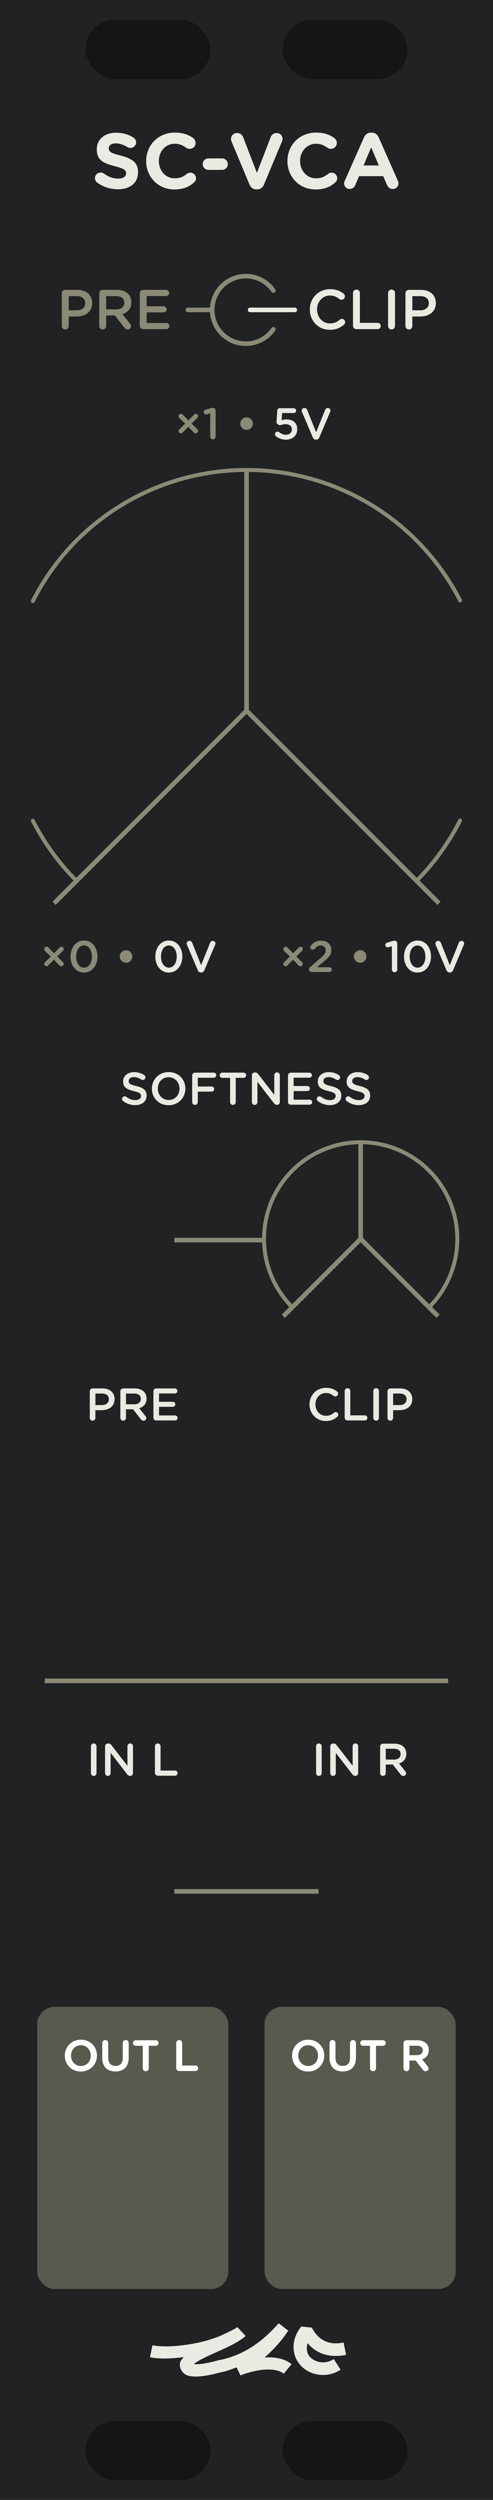<?xml version="1.0" encoding="UTF-8" standalone="no"?>
<!-- Created with Inkscape (http://www.inkscape.org/) -->

<svg
   xmlns:dc="http://purl.org/dc/elements/1.1/"
   xmlns:cc="http://creativecommons.org/ns#"
   xmlns:rdf="http://www.w3.org/1999/02/22-rdf-syntax-ns#"
   xmlns:svg="http://www.w3.org/2000/svg"
   xmlns="http://www.w3.org/2000/svg"
   xmlns:sodipodi="http://sodipodi.sourceforge.net/DTD/sodipodi-0.dtd"
   xmlns:inkscape="http://www.inkscape.org/namespaces/inkscape"
   width="75"
   height="380"
   viewBox="0 0 19.844 100.542"
   version="1.1"
   id="svg8"
   inkscape:version="0.92.3 (2405546, 2018-03-11)"
   sodipodi:docname="SC-VCA.svg">
  <defs
     id="defs2">
    <clipPath
       clipPathUnits="userSpaceOnUse"
       id="clipPath1763">
      <path
         inkscape:connector-curvature="0"
         id="path1765"
         d="M 0,196.458 H 23.812 V 297 H 0 Z"
         style="opacity:1;vector-effect:none;fill:#28220b;fill-opacity:1;fill-rule:evenodd;stroke:none;stroke-width:0.486;stroke-linecap:butt;stroke-linejoin:round;stroke-miterlimit:4;stroke-dasharray:none;stroke-dashoffset:0;stroke-opacity:1;paint-order:normal" />
    </clipPath>
    <clipPath
       clipPathUnits="userSpaceOnUse"
       id="clipPath3293">
      <path
         style="opacity:1;vector-effect:none;fill:#28220b;fill-opacity:1;fill-rule:evenodd;stroke:none;stroke-width:0.486;stroke-linecap:butt;stroke-linejoin:round;stroke-miterlimit:4;stroke-dasharray:none;stroke-dashoffset:0;stroke-opacity:1;paint-order:normal"
         d="M -1.5460537e-7,196.458 H 19.844 V 297 H -1.5460537e-7 Z"
         id="path3295"
         inkscape:connector-curvature="0" />
    </clipPath>
  </defs>
  <sodipodi:namedview
     id="base"
     pagecolor="#ffffff"
     bordercolor="#666666"
     borderopacity="1.0"
     inkscape:pageopacity="0.0"
     inkscape:pageshadow="2"
     inkscape:zoom="2"
     inkscape:cx="-41.171007"
     inkscape:cy="28.757584"
     inkscape:document-units="mm"
     inkscape:current-layer="layer1"
     showgrid="false"
     units="px"
     inkscape:snap-bbox="true"
     inkscape:snap-page="true"
     inkscape:bbox-nodes="true"
     inkscape:snap-bbox-edge-midpoints="true"
     inkscape:window-width="1910"
     inkscape:window-height="1629"
     inkscape:window-x="815"
     inkscape:window-y="187"
     inkscape:window-maximized="0"
     showguides="true"
     inkscape:guide-bbox="true"
     inkscape:snap-global="false">
    <inkscape:grid
       type="xygrid"
       id="grid985" />
  </sodipodi:namedview>
  <g
     inkscape:label="Layer 1"
     inkscape:groupmode="layer"
     id="layer1"
     transform="translate(0,-196.458)">
    <path
       inkscape:connector-curvature="0"
       id="path2374"
       d="M 0,196.458 H 19.844 V 297 H 0 Z"
       style="opacity:1;fill:#202223;fill-opacity:1;stroke:none;stroke-width:0.529;stroke-linecap:round;stroke-linejoin:round;stroke-miterlimit:4;stroke-dasharray:none;stroke-dashoffset:0;stroke-opacity:0.588"
       sodipodi:nodetypes="ccccc" />
    <path
       inkscape:connector-curvature="0"
       id="path2378"
       d="m 11.217,289.895 c -0.391,0.44 -1.177,1.253 -2.396,1.483 l -0.001,-0.004 c -0.292,0.086 -0.577,0.144 -0.793,0.163 -0.096,0.009 -0.171,0.007 -0.229,0.002 0.096,-0.079 0.285,-0.191 0.525,-0.305 0.506,-0.242 1.162,-0.483 1.547,-0.812 l -0.003,-0.004 c 0.005,-0.005 0.016,-0.007 0.021,-0.012 l -0.337,-0.359 c -0.125,0.107 -0.463,0.247 -0.73,0.376 -0.23,0.084 -0.473,0.167 -0.751,0.231 -0.69,0.158 -1.463,0.222 -1.934,0.125 l -0.099,0.483 c 0.395,0.081 0.873,0.055 1.361,-0.006 -0.065,0.068 -0.134,0.136 -0.154,0.249 -0.025,0.142 0.045,0.3 0.145,0.393 0.103,0.096 0.212,0.117 0.322,0.131 0.11,0.014 0.229,0.012 0.361,0 0.236,-0.021 0.512,-0.079 0.796,-0.158 v 10e-4 c 0.24,-0.042 0.444,-0.126 0.654,-0.202 l 0.157,0.321 c 0.269,-0.106 0.63,-0.205 0.962,-0.23 0.332,-0.025 0.62,0.03 0.78,0.162 l 0.314,-0.38 c -0.301,-0.249 -0.699,-0.294 -1.084,-0.271 0.356,-0.316 0.674,-0.662 0.923,-1.036 0.003,-0.003 0.01,-0.008 0.012,-0.011 l -0.002,-0.001 c 0.007,-0.01 0.017,-0.018 0.024,-0.028 z m 0.908,0.133 c -0.459,0.569 -0.367,1.237 0.017,1.606 0.384,0.37 1.028,0.477 1.568,0.13 l -0.274,-0.429 c -0.348,0.223 -0.725,0.14 -0.941,-0.068 -0.146,-0.14 -0.176,-0.34 -0.116,-0.57 0.136,0.151 0.287,0.282 0.466,0.367 0.316,0.152 0.687,0.184 1.086,0.104 l -0.101,-0.499 c -0.315,0.064 -0.561,0.034 -0.764,-0.064 -0.204,-0.098 -0.376,-0.27 -0.517,-0.537 z"
       style="color:#000000;font-style:normal;font-variant:normal;font-weight:normal;font-stretch:normal;font-size:medium;line-height:normal;font-family:sans-serif;font-variant-ligatures:normal;font-variant-position:normal;font-variant-caps:normal;font-variant-numeric:normal;font-variant-alternates:normal;font-feature-settings:normal;text-indent:0;text-align:start;text-decoration:none;text-decoration-line:none;text-decoration-style:solid;text-decoration-color:#000000;letter-spacing:normal;word-spacing:normal;text-transform:none;writing-mode:lr-tb;direction:ltr;text-orientation:mixed;dominant-baseline:auto;baseline-shift:baseline;text-anchor:start;white-space:normal;shape-padding:0;clip-rule:nonzero;display:inline;overflow:visible;visibility:visible;opacity:1;isolation:auto;mix-blend-mode:normal;color-interpolation:sRGB;color-interpolation-filters:linearRGB;solid-color:#000000;solid-opacity:1;vector-effect:none;fill:#eaeae3;fill-opacity:1;fill-rule:nonzero;stroke:none;stroke-width:0.493;stroke-linecap:butt;stroke-linejoin:miter;stroke-miterlimit:0;stroke-dasharray:none;stroke-dashoffset:0;stroke-opacity:1;color-rendering:auto;image-rendering:auto;shape-rendering:auto;text-rendering:auto;enable-background:accumulate" />
    <g
       aria-label="SC-VCA"
       style="font-style:normal;font-variant:normal;font-weight:normal;font-stretch:normal;font-size:3.16px;line-height:1.25;font-family:'Gotham Rounded';-inkscape-font-specification:'Gotham Rounded';letter-spacing:0px;word-spacing:0px;fill:#eaeae3;fill-opacity:1;stroke:none;stroke-width:0.251"
       id="text2382">
      <path
         d="m 4.745,204.07 c 0.477,0 0.812,-0.246 0.812,-0.686 v -0.006 c 0,-0.386 -0.253,-0.547 -0.702,-0.664 -0.382,-0.098 -0.477,-0.145 -0.477,-0.291 v -0.006 c 0,-0.107 0.098,-0.193 0.284,-0.193 0.152,0 0.303,0.054 0.465,0.149 0.038,0.022 0.076,0.035 0.123,0.035 0.126,0 0.228,-0.098 0.228,-0.224 0,-0.095 -0.054,-0.161 -0.107,-0.193 -0.199,-0.126 -0.433,-0.196 -0.702,-0.196 -0.452,0 -0.774,0.265 -0.774,0.667 v 0.006 c 0,0.439 0.288,0.563 0.733,0.676 0.37,0.095 0.446,0.158 0.446,0.281 v 0.006 c 0,0.13 -0.12,0.209 -0.319,0.209 -0.215,0 -0.398,-0.076 -0.566,-0.199 -0.032,-0.022 -0.076,-0.044 -0.139,-0.044 -0.126,0 -0.228,0.098 -0.228,0.224 0,0.076 0.038,0.145 0.092,0.183 0.247,0.177 0.54,0.265 0.831,0.265 z"
         style="font-style:normal;font-variant:normal;font-weight:normal;font-stretch:normal;font-family:'Gotham Rounded';-inkscape-font-specification:'Gotham Rounded';text-align:center;text-anchor:middle;fill:#eaeae3;fill-opacity:1;stroke-width:0.251"
         id="path1896" />
      <path
         d="m 7.02,204.077 c 0.354,0 0.588,-0.104 0.787,-0.278 0.044,-0.038 0.082,-0.098 0.082,-0.174 0,-0.123 -0.104,-0.224 -0.228,-0.224 -0.057,0 -0.107,0.022 -0.145,0.054 -0.139,0.111 -0.275,0.174 -0.48,0.174 -0.379,0 -0.642,-0.316 -0.642,-0.695 v -0.006 c 0,-0.379 0.269,-0.689 0.642,-0.689 0.174,0 0.316,0.057 0.452,0.158 0.035,0.022 0.079,0.047 0.145,0.047 0.133,0 0.24,-0.104 0.24,-0.237 0,-0.085 -0.044,-0.155 -0.095,-0.193 -0.183,-0.136 -0.408,-0.224 -0.74,-0.224 -0.679,0 -1.154,0.515 -1.154,1.144 v 0.006 c 0,0.635 0.484,1.138 1.135,1.138 z"
         style="font-style:normal;font-variant:normal;font-weight:normal;font-stretch:normal;font-family:'Gotham Rounded';-inkscape-font-specification:'Gotham Rounded';text-align:center;text-anchor:middle;fill:#eaeae3;fill-opacity:1;stroke-width:0.251"
         id="path1898" />
      <path
         d="m 8.39,203.29 h 0.55 c 0.126,0 0.231,-0.104 0.231,-0.231 0,-0.126 -0.104,-0.231 -0.231,-0.231 H 8.39 c -0.126,0 -0.231,0.104 -0.231,0.231 0,0.126 0.104,0.231 0.231,0.231 z"
         style="font-style:normal;font-variant:normal;font-weight:normal;font-stretch:normal;font-family:'Gotham Rounded';-inkscape-font-specification:'Gotham Rounded';text-align:center;text-anchor:middle;fill:#eaeae3;fill-opacity:1;stroke-width:0.251"
         id="path1900" />
      <path
         d="m 10.318,204.074 h 0.032 c 0.133,0 0.224,-0.073 0.275,-0.193 l 0.724,-1.732 c 0.013,-0.028 0.025,-0.07 0.025,-0.107 0,-0.133 -0.107,-0.234 -0.24,-0.234 -0.117,0 -0.202,0.076 -0.234,0.155 l -0.559,1.447 -0.553,-1.432 c -0.038,-0.098 -0.12,-0.171 -0.247,-0.171 -0.136,0 -0.243,0.104 -0.243,0.24 0,0.041 0.013,0.079 0.028,0.117 l 0.717,1.716 c 0.051,0.12 0.142,0.193 0.275,0.193 z"
         style="font-style:normal;font-variant:normal;font-weight:normal;font-stretch:normal;font-family:'Gotham Rounded';-inkscape-font-specification:'Gotham Rounded';text-align:center;text-anchor:middle;fill:#eaeae3;fill-opacity:1;stroke-width:0.251"
         id="path1902" />
      <path
         d="m 12.705,204.077 c 0.354,0 0.588,-0.104 0.787,-0.278 0.044,-0.038 0.082,-0.098 0.082,-0.174 0,-0.123 -0.104,-0.224 -0.228,-0.224 -0.057,0 -0.107,0.022 -0.145,0.054 -0.139,0.111 -0.275,0.174 -0.48,0.174 -0.379,0 -0.642,-0.316 -0.642,-0.695 v -0.006 c 0,-0.379 0.269,-0.689 0.642,-0.689 0.174,0 0.316,0.057 0.452,0.158 0.035,0.022 0.079,0.047 0.145,0.047 0.133,0 0.24,-0.104 0.24,-0.237 0,-0.085 -0.044,-0.155 -0.095,-0.193 -0.183,-0.136 -0.408,-0.224 -0.74,-0.224 -0.679,0 -1.154,0.515 -1.154,1.144 v 0.006 c 0,0.635 0.484,1.138 1.135,1.138 z"
         style="font-style:normal;font-variant:normal;font-weight:normal;font-stretch:normal;font-family:'Gotham Rounded';-inkscape-font-specification:'Gotham Rounded';text-align:center;text-anchor:middle;fill:#eaeae3;fill-opacity:1;stroke-width:0.251"
         id="path1904" />
      <path
         d="m 13.85,203.83 c 0,0.126 0.098,0.228 0.224,0.228 0.101,0 0.183,-0.057 0.224,-0.152 l 0.155,-0.363 h 0.973 l 0.149,0.348 c 0.044,0.101 0.12,0.168 0.234,0.168 0.13,0 0.231,-0.104 0.231,-0.234 0,-0.032 -0.009,-0.063 -0.025,-0.098 l -0.771,-1.741 C 15.19,201.864 15.095,201.792 14.962,201.792 h -0.028 c -0.133,0 -0.231,0.073 -0.284,0.193 l -0.771,1.741 c -0.016,0.035 -0.028,0.07 -0.028,0.104 z m 0.784,-0.717 0.307,-0.73 0.307,0.73 z"
         style="font-style:normal;font-variant:normal;font-weight:normal;font-stretch:normal;font-family:'Gotham Rounded';-inkscape-font-specification:'Gotham Rounded';text-align:center;text-anchor:middle;fill:#eaeae3;fill-opacity:1;stroke-width:0.251"
         id="path1906" />
    </g>
    <rect
       ry="1.191"
       rx="1.191"
       y="197.253"
       x="3.44"
       height="2.381"
       width="5.027"
       id="rect2701"
       style="opacity:1;fill:#000000;fill-opacity:0.376;stroke:none;stroke-width:0.329;stroke-linecap:round;stroke-linejoin:round;stroke-miterlimit:4;stroke-dasharray:none;stroke-dashoffset:0;stroke-opacity:1" />
    <rect
       ry="1.191"
       rx="1.191"
       y="293.826"
       x="3.44"
       height="2.381"
       width="5.027"
       id="rect2745"
       style="opacity:1;fill:#000000;fill-opacity:0.376;stroke:none;stroke-width:0.329;stroke-linecap:round;stroke-linejoin:round;stroke-miterlimit:4;stroke-dasharray:none;stroke-dashoffset:0;stroke-opacity:1" />
    <rect
       ry="1.191"
       rx="1.191"
       y="293.826"
       x="11.377"
       height="2.381"
       width="5.027"
       id="rect2767"
       style="opacity:1;fill:#000000;fill-opacity:0.376;stroke:none;stroke-width:0.329;stroke-linecap:round;stroke-linejoin:round;stroke-miterlimit:4;stroke-dasharray:none;stroke-dashoffset:0;stroke-opacity:1" />
    <path
       sodipodi:nodetypes="cc"
       inkscape:connector-curvature="0"
       id="path2390"
       d="m 9.924,225.04 v -9.72"
       style="fill:none;stroke:#8a8a76;stroke-width:0.185;stroke-linecap:butt;stroke-linejoin:miter;stroke-miterlimit:4;stroke-dasharray:none;stroke-opacity:1" />
    <path
       style="opacity:1;fill:none;fill-opacity:1;stroke:#8a8a76;stroke-width:0.159;stroke-linecap:round;stroke-linejoin:round;stroke-miterlimit:4;stroke-dasharray:none;stroke-dashoffset:0;stroke-opacity:1"
       d="m 18.521,220.609 c -0.457,-0.891 -1.049,-1.706 -1.756,-2.415 -1.78,-1.781 -4.183,-2.798 -6.7,-2.834 -2.615,-0.038 -5.133,0.984 -6.983,2.834 -0.71,0.716 -1.304,1.539 -1.76,2.438 m 0,8.832 c 0.457,0.894 1.051,1.711 1.76,2.423 m 13.682,0 c 0.708,-0.714 1.3,-1.534 1.756,-2.43"
       id="path2392"
       inkscape:connector-curvature="0"
       sodipodi:nodetypes="ccccccccc" />
    <path
       sodipodi:nodetypes="cc"
       inkscape:connector-curvature="0"
       id="path2394"
       d="m 9.924,225.04 -7.746,7.746"
       style="fill:none;stroke:#8a8a76;stroke-width:0.185;stroke-linecap:butt;stroke-linejoin:miter;stroke-miterlimit:4;stroke-dasharray:none;stroke-opacity:1"
       inkscape:transform-center-y="14.637335"
       inkscape:transform-center-x="14.637333" />
    <path
       inkscape:transform-center-x="-14.637336"
       inkscape:transform-center-y="14.637335"
       style="fill:none;stroke:#8a8a76;stroke-width:0.185;stroke-linecap:butt;stroke-linejoin:miter;stroke-miterlimit:4;stroke-dasharray:none;stroke-opacity:1"
       d="m 9.924,225.04 7.746,7.746"
       id="path2396"
       inkscape:connector-curvature="0"
       sodipodi:nodetypes="cc" />
    <path
       inkscape:connector-curvature="0"
       id="path2420"
       d="M 1.802,264.059 H 18.038"
       style="fill:none;stroke:#8a8a76;stroke-width:0.185;stroke-linecap:butt;stroke-linejoin:miter;stroke-miterlimit:4;stroke-dasharray:none;stroke-opacity:1" />
    <rect
       ry="0.702"
       rx="0.702"
       y="277.169"
       x="1.496"
       height="11.351"
       width="7.693"
       id="rect7880"
       style="opacity:1;fill:#585a4e;fill-opacity:1;stroke:none;stroke-width:0.143;stroke-linecap:round;stroke-linejoin:round;stroke-miterlimit:0;stroke-dasharray:none;stroke-dashoffset:0;stroke-opacity:1" />
    <g
       aria-label="OUT L"
       style="font-style:normal;font-variant:normal;font-weight:300;font-stretch:normal;font-size:1.842px;line-height:1.25;font-family:'Gotham Rounded';-inkscape-font-specification:'Gotham Rounded Light';letter-spacing:0px;word-spacing:0px;fill:#ffffff;fill-opacity:1;stroke:#ffffff;stroke-width:0.028;stroke-miterlimit:4;stroke-dasharray:none;stroke-opacity:1"
       id="text2426"
       transform="matrix(0.941,0,0,0.94,0.313,16.714)">
      <path
         d="m 3.125,279.834 c 0.396,0 0.676,-0.304 0.676,-0.667 v -0.004 c 0,-0.363 -0.276,-0.663 -0.672,-0.663 -0.396,0 -0.676,0.304 -0.676,0.667 v 0.004 c 0,0.363 0.276,0.663 0.672,0.663 z m 0.004,-0.21 c -0.256,0 -0.438,-0.206 -0.438,-0.457 v -0.004 c 0,-0.251 0.179,-0.455 0.435,-0.455 0.256,0 0.438,0.208 0.438,0.459 v 0.004 c 0,0.251 -0.179,0.453 -0.435,0.453 z"
         style="font-style:normal;font-variant:normal;font-weight:300;font-stretch:normal;font-family:'Gotham Rounded';-inkscape-font-specification:'Gotham Rounded Light';text-align:center;text-anchor:middle;fill:#ffffff;fill-opacity:1;stroke:#ffffff;stroke-width:0.028;stroke-miterlimit:4;stroke-dasharray:none;stroke-opacity:1"
         id="path1887"
         inkscape:connector-curvature="0" />
      <path
         d="m 4.604,279.832 c 0.337,0 0.554,-0.193 0.554,-0.578 v -0.628 c 0,-0.063 -0.05,-0.112 -0.112,-0.112 -0.064,0 -0.114,0.05 -0.114,0.112 v 0.639 c 0,0.238 -0.123,0.357 -0.324,0.357 -0.203,0 -0.326,-0.127 -0.326,-0.367 v -0.63 c 0,-0.063 -0.05,-0.112 -0.112,-0.112 -0.064,0 -0.114,0.05 -0.114,0.112 v 0.639 c 0,0.374 0.214,0.567 0.549,0.567 z"
         style="font-style:normal;font-variant:normal;font-weight:300;font-stretch:normal;font-family:'Gotham Rounded';-inkscape-font-specification:'Gotham Rounded Light';text-align:center;text-anchor:middle;fill:#ffffff;fill-opacity:1;stroke:#ffffff;stroke-width:0.028;stroke-miterlimit:4;stroke-dasharray:none;stroke-opacity:1"
         id="path1889"
         inkscape:connector-curvature="0" />
      <path
         d="m 5.788,279.709 c 0,0.063 0.052,0.112 0.114,0.112 0.063,0 0.114,-0.05 0.114,-0.112 v -0.976 h 0.315 c 0.057,0 0.103,-0.048 0.103,-0.105 0,-0.057 -0.046,-0.105 -0.103,-0.105 H 5.474 c -0.059,0 -0.105,0.048 -0.105,0.105 0,0.057 0.046,0.105 0.105,0.105 h 0.313 z"
         style="font-style:normal;font-variant:normal;font-weight:300;font-stretch:normal;font-family:'Gotham Rounded';-inkscape-font-specification:'Gotham Rounded Light';text-align:center;text-anchor:middle;fill:#ffffff;fill-opacity:1;stroke:#ffffff;stroke-width:0.028;stroke-miterlimit:4;stroke-dasharray:none;stroke-opacity:1"
         id="path1891"
         inkscape:connector-curvature="0" />
      <path
         d="m 7.219,279.698 c 0,0.065 0.05,0.114 0.114,0.114 h 0.696 c 0.057,0 0.103,-0.046 0.103,-0.103 0,-0.057 -0.046,-0.103 -0.103,-0.103 H 7.446 v -0.98 c 0,-0.063 -0.05,-0.112 -0.112,-0.112 -0.064,0 -0.114,0.05 -0.114,0.112 z"
         style="font-style:normal;font-variant:normal;font-weight:300;font-stretch:normal;font-family:'Gotham Rounded';-inkscape-font-specification:'Gotham Rounded Light';text-align:center;text-anchor:middle;fill:#ffffff;fill-opacity:1;stroke:#ffffff;stroke-width:0.028;stroke-miterlimit:4;stroke-dasharray:none;stroke-opacity:1"
         id="path1893"
         inkscape:connector-curvature="0" />
    </g>
    <rect
       style="opacity:1;fill:#585a4e;fill-opacity:1;stroke:none;stroke-width:0.143;stroke-linecap:round;stroke-linejoin:round;stroke-miterlimit:0;stroke-dasharray:none;stroke-dashoffset:0;stroke-opacity:1"
       id="rect7890"
       width="7.693"
       height="11.351"
       x="10.647"
       y="277.169"
       rx="0.702"
       ry="0.702" />
    <g
       aria-label="OUT R"
       style="font-style:normal;font-variant:normal;font-weight:300;font-stretch:normal;font-size:1.842px;line-height:1.25;font-family:'Gotham Rounded';-inkscape-font-specification:'Gotham Rounded Light';letter-spacing:0px;word-spacing:0px;fill:#ffffff;fill-opacity:1;stroke:#ffffff;stroke-width:0.028;stroke-miterlimit:4;stroke-dasharray:none;stroke-opacity:1"
       id="text2432"
       transform="matrix(0.941,0,0,0.94,0.857,16.714)">
      <path
         d="m 12.269,279.834 c 0.396,0 0.676,-0.304 0.676,-0.667 v -0.004 c 0,-0.363 -0.276,-0.663 -0.672,-0.663 -0.396,0 -0.676,0.304 -0.676,0.667 v 0.004 c 0,0.363 0.276,0.663 0.672,0.663 z m 0.004,-0.21 c -0.256,0 -0.438,-0.206 -0.438,-0.457 v -0.004 c 0,-0.251 0.179,-0.455 0.435,-0.455 0.256,0 0.438,0.208 0.438,0.459 v 0.004 c 0,0.251 -0.179,0.453 -0.435,0.453 z"
         style="font-style:normal;font-variant:normal;font-weight:300;font-stretch:normal;font-family:'Gotham Rounded';-inkscape-font-specification:'Gotham Rounded Light';text-align:center;text-anchor:middle;fill:#ffffff;fill-opacity:1;stroke:#ffffff;stroke-width:0.028;stroke-miterlimit:4;stroke-dasharray:none;stroke-opacity:1"
         id="path1878"
         inkscape:connector-curvature="0" />
      <path
         d="m 13.747,279.832 c 0.337,0 0.554,-0.193 0.554,-0.578 v -0.628 c 0,-0.063 -0.05,-0.112 -0.112,-0.112 -0.064,0 -0.114,0.05 -0.114,0.112 v 0.639 c 0,0.238 -0.123,0.357 -0.324,0.357 -0.203,0 -0.326,-0.127 -0.326,-0.367 v -0.63 c 0,-0.063 -0.05,-0.112 -0.112,-0.112 -0.064,0 -0.114,0.05 -0.114,0.112 v 0.639 c 0,0.374 0.214,0.567 0.549,0.567 z"
         style="font-style:normal;font-variant:normal;font-weight:300;font-stretch:normal;font-family:'Gotham Rounded';-inkscape-font-specification:'Gotham Rounded Light';text-align:center;text-anchor:middle;fill:#ffffff;fill-opacity:1;stroke:#ffffff;stroke-width:0.028;stroke-miterlimit:4;stroke-dasharray:none;stroke-opacity:1"
         id="path1880"
         inkscape:connector-curvature="0" />
      <path
         d="m 14.931,279.709 c 0,0.063 0.052,0.112 0.114,0.112 0.063,0 0.114,-0.05 0.114,-0.112 v -0.976 h 0.315 c 0.057,0 0.103,-0.048 0.103,-0.105 0,-0.057 -0.046,-0.105 -0.103,-0.105 h -0.857 c -0.059,0 -0.105,0.048 -0.105,0.105 0,0.057 0.046,0.105 0.105,0.105 h 0.313 z"
         style="font-style:normal;font-variant:normal;font-weight:300;font-stretch:normal;font-family:'Gotham Rounded';-inkscape-font-specification:'Gotham Rounded Light';text-align:center;text-anchor:middle;fill:#ffffff;fill-opacity:1;stroke:#ffffff;stroke-width:0.028;stroke-miterlimit:4;stroke-dasharray:none;stroke-opacity:1"
         id="path1882"
         inkscape:connector-curvature="0" />
      <path
         d="m 16.363,279.709 c 0,0.063 0.05,0.112 0.114,0.112 0.063,0 0.112,-0.05 0.112,-0.112 v -0.346 h 0.285 l 0.313,0.4 c 0.026,0.035 0.059,0.059 0.111,0.059 0.055,0 0.109,-0.042 0.109,-0.105 0,-0.035 -0.015,-0.059 -0.037,-0.087 l -0.247,-0.311 c 0.173,-0.053 0.293,-0.179 0.293,-0.385 v -0.004 c 0,-0.112 -0.039,-0.208 -0.107,-0.278 -0.083,-0.081 -0.21,-0.129 -0.372,-0.129 H 16.477 c -0.064,0 -0.114,0.05 -0.114,0.114 z m 0.227,-0.547 v -0.433 h 0.33 c 0.168,0 0.267,0.075 0.267,0.214 v 0.004 c 0,0.131 -0.103,0.215 -0.265,0.215 z"
         style="font-style:normal;font-variant:normal;font-weight:300;font-stretch:normal;font-family:'Gotham Rounded';-inkscape-font-specification:'Gotham Rounded Light';text-align:center;text-anchor:middle;fill:#ffffff;fill-opacity:1;stroke:#ffffff;stroke-width:0.028;stroke-miterlimit:4;stroke-dasharray:none;stroke-opacity:1"
         id="path1884"
         inkscape:connector-curvature="0" />
    </g>
    <g
       aria-label="×1"
       style="font-style:normal;font-variant:normal;font-weight:300;font-stretch:normal;font-size:1.778px;line-height:1.25;font-family:'Gotham Rounded';-inkscape-font-specification:'Gotham Rounded Light';text-align:center;letter-spacing:0px;word-spacing:0px;text-anchor:middle;fill:#8a8a76;fill-opacity:1;stroke:none;stroke-width:0.265"
       id="text2450">
      <path
         d="m 7.942,213.264 c 0.02,-0.018 0.032,-0.043 0.032,-0.069 0,-0.053 -0.041,-0.094 -0.094,-0.094 -0.027,0 -0.05,0.011 -0.068,0.03 l -0.229,0.233 -0.228,-0.233 c -0.018,-0.018 -0.041,-0.03 -0.071,-0.03 -0.053,0 -0.096,0.043 -0.096,0.096 0,0.03 0.012,0.053 0.028,0.071 l 0.235,0.228 -0.231,0.228 c -0.02,0.018 -0.032,0.043 -0.032,0.071 0,0.052 0.041,0.092 0.092,0.092 0.028,0 0.052,-0.011 0.069,-0.03 l 0.229,-0.233 0.228,0.235 c 0.018,0.016 0.041,0.029 0.071,0.029 0.053,0 0.096,-0.043 0.096,-0.096 0,-0.03 -0.012,-0.053 -0.03,-0.071 l -0.233,-0.228 z"
         style="font-style:normal;font-variant:normal;font-weight:300;font-stretch:normal;font-family:'Gotham Rounded';-inkscape-font-specification:'Gotham Rounded Light';text-align:center;text-anchor:middle;fill:#8a8a76;fill-opacity:1;stroke-width:0.265"
         id="path1873" />
      <path
         d="m 8.463,214.02 c 0,0.06 0.05,0.108 0.108,0.108 0.06,0 0.108,-0.048 0.108,-0.108 v -1.053 c 0,-0.06 -0.046,-0.108 -0.108,-0.108 h -0.004 c -0.032,0 -0.064,0.007 -0.107,0.02 l -0.189,0.06 c -0.044,0.013 -0.073,0.048 -0.073,0.094 0,0.05 0.044,0.092 0.096,0.092 0.011,0 0.027,-0.002 0.039,-0.005 l 0.128,-0.039 z"
         style="font-style:normal;font-variant:normal;font-weight:300;font-stretch:normal;font-family:'Gotham Rounded';-inkscape-font-specification:'Gotham Rounded Light';text-align:center;text-anchor:middle;fill:#8a8a76;fill-opacity:1;stroke-width:0.265"
         id="path1875" />
    </g>
    <g
       aria-label="5V"
       style="font-style:normal;font-variant:normal;font-weight:300;font-stretch:normal;font-size:1.778px;line-height:1.25;font-family:'Gotham Rounded';-inkscape-font-specification:'Gotham Rounded Light';text-align:center;letter-spacing:0px;word-spacing:0px;text-anchor:middle;fill:#eaeae3;fill-opacity:1;stroke:none;stroke-width:0.265"
       id="text2454">
      <path
         d="m 11.51,214.141 c 0.267,0 0.455,-0.169 0.455,-0.421 v -0.004 c 0,-0.263 -0.19,-0.391 -0.434,-0.391 -0.084,0 -0.139,0.014 -0.197,0.036 l 0.02,-0.292 h 0.468 c 0.053,0 0.098,-0.043 0.098,-0.096 0,-0.053 -0.044,-0.098 -0.098,-0.098 h -0.564 c -0.053,0 -0.096,0.041 -0.1,0.098 l -0.027,0.448 c -0.002,0.041 0.011,0.073 0.043,0.096 0.043,0.03 0.069,0.043 0.103,0.043 0.034,0 0.092,-0.043 0.213,-0.043 0.151,0 0.258,0.078 0.258,0.206 v 0.004 c 0,0.132 -0.101,0.215 -0.242,0.215 -0.098,0 -0.185,-0.036 -0.27,-0.105 -0.018,-0.014 -0.037,-0.021 -0.064,-0.021 -0.057,0 -0.105,0.048 -0.105,0.105 0,0.036 0.018,0.064 0.044,0.085 0.101,0.078 0.229,0.135 0.398,0.135 z"
         style="font-style:normal;font-variant:normal;font-weight:300;font-stretch:normal;font-family:'Gotham Rounded';-inkscape-font-specification:'Gotham Rounded Light';text-align:center;text-anchor:middle;fill:#eaeae3;fill-opacity:1;stroke-width:0.265"
         id="path1868" />
      <path
         d="m 12.716,214.138 h 0.012 c 0.062,0 0.103,-0.034 0.126,-0.089 l 0.437,-1.031 c 0.005,-0.013 0.011,-0.03 0.011,-0.046 0,-0.059 -0.048,-0.105 -0.108,-0.105 -0.052,0 -0.091,0.034 -0.105,0.071 l -0.365,0.905 -0.359,-0.898 c -0.018,-0.046 -0.055,-0.078 -0.112,-0.078 -0.062,0 -0.11,0.048 -0.11,0.107 0,0.02 0.005,0.036 0.012,0.052 l 0.436,1.024 c 0.023,0.055 0.064,0.089 0.124,0.089 z"
         style="font-style:normal;font-variant:normal;font-weight:300;font-stretch:normal;font-family:'Gotham Rounded';-inkscape-font-specification:'Gotham Rounded Light';text-align:center;text-anchor:middle;fill:#eaeae3;fill-opacity:1;stroke-width:0.265"
         id="path1870" />
    </g>
    <g
       aria-label="×2"
       style="font-style:normal;font-variant:normal;font-weight:300;font-stretch:normal;font-size:1.778px;line-height:1.25;font-family:'Gotham Rounded';-inkscape-font-specification:'Gotham Rounded Light';text-align:center;letter-spacing:0px;word-spacing:0px;text-anchor:middle;fill:#8a8a76;fill-opacity:1;stroke:none;stroke-width:0.265"
       id="text2458">
      <path
         d="m 12.158,234.696 c 0.02,-0.018 0.032,-0.043 0.032,-0.069 0,-0.053 -0.041,-0.094 -0.094,-0.094 -0.027,0 -0.05,0.011 -0.068,0.03 l -0.229,0.233 -0.228,-0.233 c -0.018,-0.018 -0.041,-0.03 -0.071,-0.03 -0.053,0 -0.096,0.043 -0.096,0.096 0,0.03 0.012,0.053 0.028,0.071 l 0.235,0.228 -0.231,0.228 c -0.02,0.018 -0.032,0.043 -0.032,0.071 0,0.052 0.041,0.092 0.092,0.092 0.028,0 0.052,-0.011 0.069,-0.03 l 0.229,-0.233 0.228,0.235 c 0.018,0.016 0.041,0.029 0.071,0.029 0.053,0 0.096,-0.043 0.096,-0.096 0,-0.03 -0.012,-0.053 -0.03,-0.071 l -0.233,-0.228 z"
         style="font-style:normal;font-variant:normal;font-weight:300;font-stretch:normal;font-family:'Gotham Rounded';-inkscape-font-specification:'Gotham Rounded Light';text-align:center;text-anchor:middle;fill:#8a8a76;fill-opacity:1;stroke-width:0.265"
         id="path1863" />
      <path
         d="m 12.438,235.448 c 0,0.064 0.05,0.103 0.117,0.103 h 0.706 c 0.053,0 0.096,-0.043 0.096,-0.096 0,-0.053 -0.043,-0.096 -0.096,-0.096 H 12.757 l 0.256,-0.213 c 0.221,-0.18 0.324,-0.286 0.324,-0.482 v -0.004 c 0,-0.222 -0.167,-0.372 -0.411,-0.372 -0.196,0 -0.311,0.075 -0.413,0.201 -0.016,0.02 -0.025,0.044 -0.025,0.068 0,0.055 0.044,0.1 0.1,0.1 0.036,0 0.06,-0.016 0.076,-0.034 0.076,-0.092 0.146,-0.139 0.245,-0.139 0.114,0 0.201,0.071 0.201,0.194 0,0.112 -0.062,0.192 -0.233,0.336 l -0.382,0.325 c -0.037,0.03 -0.057,0.066 -0.057,0.108 z"
         style="font-style:normal;font-variant:normal;font-weight:300;font-stretch:normal;font-family:'Gotham Rounded';-inkscape-font-specification:'Gotham Rounded Light';text-align:center;text-anchor:middle;fill:#8a8a76;fill-opacity:1;stroke-width:0.265"
         id="path1865" />
    </g>
    <g
       aria-label="10V"
       style="font-style:normal;font-variant:normal;font-weight:300;font-stretch:normal;font-size:1.778px;line-height:1.25;font-family:'Gotham Rounded';-inkscape-font-specification:'Gotham Rounded Light';text-align:center;letter-spacing:0px;word-spacing:0px;text-anchor:middle;fill:#eaeae3;fill-opacity:1;stroke:none;stroke-width:0.265"
       id="text2462">
      <path
         d="m 15.774,235.452 c 0,0.06 0.05,0.108 0.108,0.108 0.06,0 0.108,-0.048 0.108,-0.108 v -1.053 c 0,-0.06 -0.046,-0.108 -0.108,-0.108 h -0.004 c -0.032,0 -0.064,0.007 -0.107,0.02 l -0.189,0.06 c -0.044,0.013 -0.073,0.048 -0.073,0.094 0,0.05 0.044,0.092 0.096,0.092 0.011,0 0.027,-0.002 0.039,-0.005 l 0.128,-0.039 z"
         style="font-style:normal;font-variant:normal;font-weight:300;font-stretch:normal;font-family:'Gotham Rounded';-inkscape-font-specification:'Gotham Rounded Light';text-align:center;text-anchor:middle;fill:#eaeae3;fill-opacity:1;stroke-width:0.265"
         id="path1856" />
      <path
         d="m 16.804,235.572 c 0.327,0 0.544,-0.288 0.544,-0.644 v -0.004 c 0,-0.356 -0.215,-0.64 -0.541,-0.64 -0.327,0 -0.544,0.288 -0.544,0.644 v 0.004 c 0,0.356 0.213,0.64 0.541,0.64 z m 0.004,-0.197 c -0.194,0 -0.318,-0.201 -0.318,-0.446 v -0.004 c 0,-0.247 0.123,-0.443 0.315,-0.443 0.192,0 0.318,0.201 0.318,0.446 v 0.004 c 0,0.244 -0.121,0.443 -0.315,0.443 z"
         style="font-style:normal;font-variant:normal;font-weight:300;font-stretch:normal;font-family:'Gotham Rounded';-inkscape-font-specification:'Gotham Rounded Light';text-align:center;text-anchor:middle;fill:#eaeae3;fill-opacity:1;stroke-width:0.265"
         id="path1858" />
      <path
         d="m 18.097,235.569 h 0.012 c 0.062,0 0.103,-0.034 0.126,-0.089 l 0.437,-1.031 c 0.005,-0.013 0.011,-0.03 0.011,-0.046 0,-0.059 -0.048,-0.105 -0.108,-0.105 -0.052,0 -0.091,0.034 -0.105,0.071 l -0.365,0.905 -0.359,-0.898 c -0.018,-0.046 -0.055,-0.078 -0.112,-0.078 -0.062,0 -0.11,0.048 -0.11,0.107 0,0.02 0.005,0.036 0.012,0.052 l 0.436,1.024 c 0.023,0.055 0.064,0.089 0.124,0.089 z"
         style="font-style:normal;font-variant:normal;font-weight:300;font-stretch:normal;font-family:'Gotham Rounded';-inkscape-font-specification:'Gotham Rounded Light';text-align:center;text-anchor:middle;fill:#eaeae3;fill-opacity:1;stroke-width:0.265"
         id="path1860" />
    </g>
    <g
       aria-label="×0"
       style="font-style:normal;font-variant:normal;font-weight:300;font-stretch:normal;font-size:1.778px;line-height:1.25;font-family:'Gotham Rounded';-inkscape-font-specification:'Gotham Rounded Light';text-align:center;letter-spacing:0px;word-spacing:0px;text-anchor:middle;fill:#8a8a76;fill-opacity:1;stroke:none;stroke-width:0.265"
       id="text2466">
      <path
         d="m 2.534,234.696 c 0.02,-0.018 0.032,-0.043 0.032,-0.069 0,-0.053 -0.041,-0.094 -0.094,-0.094 -0.027,0 -0.05,0.011 -0.068,0.03 l -0.229,0.233 -0.228,-0.233 c -0.018,-0.018 -0.041,-0.03 -0.071,-0.03 -0.053,0 -0.096,0.043 -0.096,0.096 0,0.03 0.012,0.053 0.028,0.071 l 0.235,0.228 -0.231,0.228 c -0.02,0.018 -0.032,0.043 -0.032,0.071 0,0.052 0.041,0.092 0.092,0.092 0.028,0 0.052,-0.011 0.069,-0.03 l 0.229,-0.233 0.228,0.235 c 0.018,0.016 0.041,0.029 0.071,0.029 0.053,0 0.096,-0.043 0.096,-0.096 0,-0.03 -0.012,-0.053 -0.03,-0.071 l -0.233,-0.228 z"
         style="font-style:normal;font-variant:normal;font-weight:300;font-stretch:normal;font-family:'Gotham Rounded';-inkscape-font-specification:'Gotham Rounded Light';text-align:center;text-anchor:middle;fill:#8a8a76;fill-opacity:1;stroke-width:0.265"
         id="path1851" />
      <path
         d="m 3.38,235.572 c 0.327,0 0.544,-0.288 0.544,-0.644 v -0.004 c 0,-0.356 -0.215,-0.64 -0.541,-0.64 -0.327,0 -0.544,0.288 -0.544,0.644 v 0.004 c 0,0.356 0.213,0.64 0.541,0.64 z m 0.004,-0.197 c -0.194,0 -0.318,-0.201 -0.318,-0.446 v -0.004 c 0,-0.247 0.123,-0.443 0.315,-0.443 0.192,0 0.318,0.201 0.318,0.446 v 0.004 c 0,0.244 -0.121,0.443 -0.315,0.443 z"
         style="font-style:normal;font-variant:normal;font-weight:300;font-stretch:normal;font-family:'Gotham Rounded';-inkscape-font-specification:'Gotham Rounded Light';text-align:center;text-anchor:middle;fill:#8a8a76;fill-opacity:1;stroke-width:0.265"
         id="path1853" />
    </g>
    <g
       aria-label="0V"
       style="font-style:normal;font-variant:normal;font-weight:300;font-stretch:normal;font-size:1.778px;line-height:1.25;font-family:'Gotham Rounded';-inkscape-font-specification:'Gotham Rounded Light';text-align:center;letter-spacing:0px;word-spacing:0px;text-anchor:middle;fill:#eaeae3;fill-opacity:1;stroke:none;stroke-width:0.265"
       id="text2470">
      <path
         d="m 6.794,235.572 c 0.327,0 0.544,-0.288 0.544,-0.644 v -0.004 c 0,-0.356 -0.215,-0.64 -0.541,-0.64 -0.327,0 -0.544,0.288 -0.544,0.644 v 0.004 c 0,0.356 0.213,0.64 0.541,0.64 z m 0.004,-0.197 c -0.194,0 -0.318,-0.201 -0.318,-0.446 v -0.004 c 0,-0.247 0.123,-0.443 0.315,-0.443 0.192,0 0.318,0.201 0.318,0.446 v 0.004 c 0,0.244 -0.121,0.443 -0.315,0.443 z"
         style="font-style:normal;font-variant:normal;font-weight:300;font-stretch:normal;font-family:'Gotham Rounded';-inkscape-font-specification:'Gotham Rounded Light';text-align:center;text-anchor:middle;fill:#eaeae3;fill-opacity:1;stroke-width:0.265"
         id="path1846" />
      <path
         d="m 8.087,235.569 h 0.012 c 0.062,0 0.103,-0.034 0.126,-0.089 l 0.437,-1.031 c 0.005,-0.013 0.011,-0.03 0.011,-0.046 0,-0.059 -0.048,-0.105 -0.108,-0.105 -0.052,0 -0.091,0.034 -0.105,0.071 l -0.365,0.905 -0.359,-0.898 c -0.018,-0.046 -0.055,-0.078 -0.112,-0.078 -0.062,0 -0.11,0.048 -0.11,0.107 0,0.02 0.005,0.036 0.012,0.052 l 0.436,1.024 c 0.023,0.055 0.064,0.089 0.124,0.089 z"
         style="font-style:normal;font-variant:normal;font-weight:300;font-stretch:normal;font-family:'Gotham Rounded';-inkscape-font-specification:'Gotham Rounded Light';text-align:center;text-anchor:middle;fill:#eaeae3;fill-opacity:1;stroke-width:0.265"
         id="path1848" />
    </g>
    <circle
       style="opacity:1;fill:#8a8a76;fill-opacity:1;stroke:none;stroke-width:0.106;stroke-linecap:round;stroke-linejoin:round;stroke-miterlimit:0;stroke-dasharray:none;stroke-dashoffset:0;stroke-opacity:0.682"
       id="circle2472"
       cx="14.498"
       cy="234.926"
       r="0.252" />
    <circle
       r="0.252"
       cy="234.926"
       cx="5.073"
       id="circle2474"
       style="opacity:1;fill:#8a8a76;fill-opacity:1;stroke:none;stroke-width:0.106;stroke-linecap:round;stroke-linejoin:round;stroke-miterlimit:0;stroke-dasharray:none;stroke-dashoffset:0;stroke-opacity:0.682" />
    <circle
       style="opacity:1;fill:#8a8a76;fill-opacity:1;stroke:none;stroke-width:0.106;stroke-linecap:round;stroke-linejoin:round;stroke-miterlimit:0;stroke-dasharray:none;stroke-dashoffset:0;stroke-opacity:0.682"
       id="circle2476"
       cx="9.924"
       cy="213.495"
       r="0.252" />
    <g
       aria-label="PRE"
       style="font-style:normal;font-variant:normal;font-weight:300;font-stretch:normal;font-size:2.257px;line-height:1.25;font-family:'Gotham Rounded';-inkscape-font-specification:'Gotham Rounded Light';letter-spacing:0px;word-spacing:0px;fill:#8a8a76;fill-opacity:1;stroke:none;stroke-width:0.265"
       id="text2480">
      <path
         d="m 2.488,209.569 c 0,0.077 0.061,0.138 0.14,0.138 0.077,0 0.138,-0.061 0.138,-0.138 v -0.381 H 3.079 c 0.348,0 0.632,-0.185 0.632,-0.539 v -0.005 c 0,-0.318 -0.23,-0.528 -0.6,-0.528 H 2.628 c -0.079,0 -0.14,0.061 -0.14,0.14 z m 0.278,-0.632 v -0.569 h 0.323 c 0.208,0 0.341,0.097 0.341,0.282 v 0.005 c 0,0.165 -0.131,0.282 -0.341,0.282 z"
         style="fill:#8a8a76;fill-opacity:1;stroke-width:0.265"
         id="path1839" />
      <path
         d="m 3.995,209.569 c 0,0.077 0.061,0.138 0.14,0.138 0.077,0 0.138,-0.061 0.138,-0.138 v -0.424 h 0.35 l 0.384,0.49 c 0.032,0.043 0.072,0.072 0.135,0.072 0.068,0 0.133,-0.052 0.133,-0.129 0,-0.043 -0.018,-0.072 -0.045,-0.106 l -0.302,-0.381 c 0.212,-0.065 0.359,-0.219 0.359,-0.472 v -0.005 c 0,-0.138 -0.047,-0.255 -0.131,-0.341 -0.102,-0.099 -0.257,-0.158 -0.456,-0.158 H 4.135 c -0.079,0 -0.14,0.061 -0.14,0.14 z m 0.278,-0.67 v -0.53 h 0.404 c 0.205,0 0.327,0.092 0.327,0.262 v 0.005 c 0,0.16 -0.126,0.264 -0.325,0.264 z"
         style="fill:#8a8a76;fill-opacity:1;stroke-width:0.265"
         id="path1841" />
      <path
         d="m 5.766,209.695 h 0.93 c 0.068,0 0.124,-0.054 0.124,-0.124 0,-0.068 -0.056,-0.124 -0.124,-0.124 H 5.904 v -0.424 h 0.679 c 0.068,0 0.124,-0.054 0.124,-0.122 0,-0.07 -0.056,-0.126 -0.124,-0.126 H 5.904 v -0.411 h 0.781 c 0.068,0 0.124,-0.054 0.124,-0.124 0,-0.068 -0.056,-0.124 -0.124,-0.124 H 5.766 c -0.079,0 -0.14,0.061 -0.14,0.14 v 1.3 c 0,0.079 0.061,0.14 0.14,0.14 z"
         style="fill:#8a8a76;fill-opacity:1;stroke-width:0.265"
         id="path1843" />
    </g>
    <g
       aria-label="CLIP"
       style="font-style:normal;font-variant:normal;font-weight:300;font-stretch:normal;font-size:2.257px;line-height:1.25;font-family:'Gotham Rounded';-inkscape-font-specification:'Gotham Rounded Light';letter-spacing:0px;word-spacing:0px;fill:#eaeae3;fill-opacity:1;stroke:none;stroke-width:0.265"
       id="text2484">
      <path
         d="m 13.275,209.722 c 0.255,0 0.424,-0.081 0.573,-0.212 0.025,-0.023 0.045,-0.056 0.045,-0.099 0,-0.07 -0.061,-0.129 -0.131,-0.129 -0.034,0 -0.063,0.013 -0.084,0.032 -0.115,0.097 -0.228,0.151 -0.395,0.151 -0.302,0 -0.521,-0.251 -0.521,-0.56 v -0.005 c 0,-0.309 0.221,-0.557 0.521,-0.557 0.151,0 0.269,0.054 0.377,0.142 0.018,0.013 0.045,0.027 0.084,0.027 0.077,0 0.138,-0.059 0.138,-0.135 0,-0.05 -0.025,-0.088 -0.054,-0.111 -0.138,-0.106 -0.298,-0.178 -0.542,-0.178 -0.478,0 -0.815,0.368 -0.815,0.817 v 0.005 c 0,0.454 0.343,0.812 0.803,0.812 z"
         style="fill:#eaeae3;fill-opacity:1;stroke-width:0.265"
         id="path1830" />
      <path
         d="m 14.208,209.555 c 0,0.079 0.061,0.14 0.14,0.14 h 0.853 c 0.07,0 0.126,-0.056 0.126,-0.126 0,-0.07 -0.056,-0.126 -0.126,-0.126 h -0.715 v -1.201 c 0,-0.077 -0.061,-0.138 -0.138,-0.138 -0.079,0 -0.14,0.061 -0.14,0.138 z"
         style="fill:#eaeae3;fill-opacity:1;stroke-width:0.265"
         id="path1832" />
      <path
         d="m 15.621,209.569 c 0,0.077 0.061,0.138 0.14,0.138 0.077,0 0.138,-0.061 0.138,-0.138 v -1.327 c 0,-0.077 -0.061,-0.138 -0.138,-0.138 -0.079,0 -0.14,0.061 -0.14,0.138 z"
         style="fill:#eaeae3;fill-opacity:1;stroke-width:0.265"
         id="path1834" />
      <path
         d="m 16.319,209.569 c 0,0.077 0.061,0.138 0.14,0.138 0.077,0 0.138,-0.061 0.138,-0.138 v -0.381 h 0.314 c 0.348,0 0.632,-0.185 0.632,-0.539 v -0.005 c 0,-0.318 -0.23,-0.528 -0.6,-0.528 h -0.483 c -0.079,0 -0.14,0.061 -0.14,0.14 z m 0.278,-0.632 v -0.569 h 0.323 c 0.208,0 0.341,0.097 0.341,0.282 v 0.005 c 0,0.165 -0.131,0.282 -0.341,0.282 z"
         style="fill:#eaeae3;fill-opacity:1;stroke-width:0.265"
         id="path1836" />
    </g>
    <path
       sodipodi:nodetypes="cc"
       inkscape:connector-curvature="0"
       id="path2486"
       d="M 7.563,208.922 H 8.517"
       style="fill:#cccccc;fill-opacity:1;fill-rule:evenodd;stroke:#8a8a76;stroke-width:0.185;stroke-linecap:round;stroke-linejoin:miter;stroke-miterlimit:2.667;stroke-dasharray:none;stroke-opacity:1" />
    <path
       inkscape:transform-center-y="-2.3135886e-06"
       inkscape:transform-center-x="0.1047971"
       transform="matrix(0,1,1,0,0,0)"
       sodipodi:open="true"
       d="m 208.143,11.003 a 1.358,1.353 0 0 1 -0.516,-1.516 1.358,1.353 0 0 1 1.295,-0.946 1.358,1.353 0 0 1 1.295,0.946 1.358,1.353 0 0 1 -0.516,1.516"
       sodipodi:end="0.95993109"
       sodipodi:start="2.1816616"
       sodipodi:ry="1.3533326"
       sodipodi:rx="1.3578486"
       sodipodi:cy="9.8946648"
       sodipodi:cx="208.92166"
       sodipodi:type="arc"
       id="path2488"
       style="opacity:1;fill:none;fill-opacity:1;stroke:#8a8a76;stroke-width:0.185;stroke-linecap:round;stroke-linejoin:bevel;stroke-miterlimit:2.667;stroke-dasharray:none;stroke-dashoffset:0;stroke-opacity:1" />
    <path
       style="fill:none;fill-rule:evenodd;stroke:#eaeae3;stroke-width:0.185;stroke-linecap:round;stroke-linejoin:miter;stroke-miterlimit:2.667;stroke-dasharray:none;stroke-opacity:1"
       d="M 11.865,208.922 H 10.069"
       id="path2490"
       inkscape:connector-curvature="0"
       sodipodi:nodetypes="cc" />
    <g
       aria-label="IN L"
       style="font-style:normal;font-variant:normal;font-weight:300;font-stretch:normal;font-size:1.842px;line-height:1.25;font-family:'Gotham Rounded';-inkscape-font-specification:'Gotham Rounded Light';letter-spacing:0px;word-spacing:0px;fill:#eaeae3;fill-opacity:1;stroke:none;stroke-width:0.265"
       id="text2496">
      <path
         d="m 3.659,267.77 c 0,0.063 0.05,0.112 0.114,0.112 0.063,0 0.112,-0.05 0.112,-0.112 v -1.083 c 0,-0.063 -0.05,-0.112 -0.112,-0.112 -0.064,0 -0.114,0.05 -0.114,0.112 z"
         style="font-style:normal;font-variant:normal;font-weight:300;font-stretch:normal;font-family:'Gotham Rounded';-inkscape-font-specification:'Gotham Rounded Light';text-align:center;text-anchor:middle;fill:#eaeae3;fill-opacity:1;stroke-width:0.265"
         id="path1823" />
      <path
         d="m 4.229,267.772 c 0,0.061 0.05,0.111 0.112,0.111 0.061,0 0.111,-0.05 0.111,-0.111 v -0.818 l 0.663,0.858 c 0.031,0.041 0.064,0.068 0.118,0.068 h 0.009 c 0.063,0 0.111,-0.05 0.111,-0.112 v -1.083 c 0,-0.061 -0.05,-0.111 -0.112,-0.111 -0.061,0 -0.111,0.05 -0.111,0.111 v 0.792 l -0.645,-0.834 c -0.031,-0.039 -0.063,-0.066 -0.118,-0.066 h -0.024 c -0.064,0 -0.114,0.052 -0.114,0.114 z"
         style="font-style:normal;font-variant:normal;font-weight:300;font-stretch:normal;font-family:'Gotham Rounded';-inkscape-font-specification:'Gotham Rounded Light';text-align:center;text-anchor:middle;fill:#eaeae3;fill-opacity:1;stroke-width:0.265"
         id="path1825" />
      <path
         d="m 6.236,267.759 c 0,0.065 0.05,0.114 0.114,0.114 h 0.696 c 0.057,0 0.103,-0.046 0.103,-0.103 0,-0.057 -0.046,-0.103 -0.103,-0.103 H 6.463 v -0.98 c 0,-0.063 -0.05,-0.112 -0.112,-0.112 -0.064,0 -0.114,0.05 -0.114,0.112 z"
         style="font-style:normal;font-variant:normal;font-weight:300;font-stretch:normal;font-family:'Gotham Rounded';-inkscape-font-specification:'Gotham Rounded Light';text-align:center;text-anchor:middle;fill:#eaeae3;fill-opacity:1;stroke-width:0.265"
         id="path1827" />
    </g>
    <g
       aria-label="IN R"
       style="font-style:normal;font-variant:normal;font-weight:300;font-stretch:normal;font-size:1.842px;line-height:1.25;font-family:'Gotham Rounded';-inkscape-font-specification:'Gotham Rounded Light';letter-spacing:0px;word-spacing:0px;fill:#eaeae3;fill-opacity:1;stroke:none;stroke-width:0.265"
       id="text2500">
      <path
         d="m 12.723,267.77 c 0,0.063 0.05,0.112 0.114,0.112 0.063,0 0.112,-0.05 0.112,-0.112 v -1.083 c 0,-0.063 -0.05,-0.112 -0.112,-0.112 -0.064,0 -0.114,0.05 -0.114,0.112 z"
         style="font-style:normal;font-variant:normal;font-weight:300;font-stretch:normal;font-family:'Gotham Rounded';-inkscape-font-specification:'Gotham Rounded Light';text-align:center;text-anchor:middle;fill:#eaeae3;fill-opacity:1;stroke-width:0.265"
         id="path1816" />
      <path
         d="m 13.293,267.772 c 0,0.061 0.05,0.111 0.112,0.111 0.061,0 0.111,-0.05 0.111,-0.111 v -0.818 l 0.663,0.858 c 0.031,0.041 0.064,0.068 0.118,0.068 h 0.009 c 0.063,0 0.111,-0.05 0.111,-0.112 v -1.083 c 0,-0.061 -0.05,-0.111 -0.112,-0.111 -0.061,0 -0.111,0.05 -0.111,0.111 v 0.792 l -0.645,-0.834 c -0.031,-0.039 -0.063,-0.066 -0.118,-0.066 h -0.024 c -0.064,0 -0.114,0.052 -0.114,0.114 z"
         style="font-style:normal;font-variant:normal;font-weight:300;font-stretch:normal;font-family:'Gotham Rounded';-inkscape-font-specification:'Gotham Rounded Light';text-align:center;text-anchor:middle;fill:#eaeae3;fill-opacity:1;stroke-width:0.265"
         id="path1818" />
      <path
         d="m 15.301,267.77 c 0,0.063 0.05,0.112 0.114,0.112 0.063,0 0.112,-0.05 0.112,-0.112 v -0.346 h 0.285 l 0.313,0.4 c 0.026,0.035 0.059,0.059 0.111,0.059 0.055,0 0.109,-0.042 0.109,-0.105 0,-0.035 -0.015,-0.059 -0.037,-0.087 l -0.247,-0.311 c 0.173,-0.053 0.293,-0.179 0.293,-0.385 v -0.004 c 0,-0.112 -0.039,-0.208 -0.107,-0.278 -0.083,-0.081 -0.21,-0.129 -0.372,-0.129 H 15.415 c -0.064,0 -0.114,0.05 -0.114,0.114 z m 0.227,-0.547 v -0.433 h 0.33 c 0.168,0 0.267,0.075 0.267,0.214 v 0.004 c 0,0.131 -0.103,0.216 -0.265,0.216 z"
         style="font-style:normal;font-variant:normal;font-weight:300;font-stretch:normal;font-family:'Gotham Rounded';-inkscape-font-specification:'Gotham Rounded Light';text-align:center;text-anchor:middle;fill:#eaeae3;fill-opacity:1;stroke-width:0.265"
         id="path1820" />
    </g>
    <g
       aria-label="PRE"
       style="font-style:normal;font-variant:normal;font-weight:300;font-stretch:normal;font-size:1.842px;line-height:1.25;font-family:'Gotham Rounded';-inkscape-font-specification:'Gotham Rounded Light';letter-spacing:0px;word-spacing:0px;fill:#eaeae3;fill-opacity:1;stroke:none;stroke-width:0.265"
       id="text2504">
      <path
         d="m 3.614,253.483 c 0,0.063 0.05,0.112 0.114,0.112 0.063,0 0.112,-0.05 0.112,-0.112 v -0.311 h 0.256 c 0.284,0 0.516,-0.151 0.516,-0.44 v -0.004 c 0,-0.26 -0.188,-0.431 -0.49,-0.431 H 3.728 c -0.064,0 -0.114,0.05 -0.114,0.114 z m 0.227,-0.516 v -0.464 h 0.263 c 0.169,0 0.278,0.079 0.278,0.23 v 0.004 c 0,0.134 -0.107,0.23 -0.278,0.23 z"
         style="font-style:normal;font-variant:normal;font-weight:300;font-stretch:normal;font-family:'Gotham Rounded';-inkscape-font-specification:'Gotham Rounded Light';text-align:center;text-anchor:middle;fill:#eaeae3;fill-opacity:1;stroke-width:0.265"
         id="path1809" />
      <path
         d="m 4.844,253.483 c 0,0.063 0.05,0.112 0.114,0.112 0.063,0 0.112,-0.05 0.112,-0.112 v -0.346 h 0.286 l 0.313,0.4 c 0.026,0.035 0.059,0.059 0.111,0.059 0.055,0 0.109,-0.042 0.109,-0.105 0,-0.035 -0.015,-0.059 -0.037,-0.087 l -0.247,-0.311 c 0.173,-0.053 0.293,-0.179 0.293,-0.385 v -0.004 c 0,-0.112 -0.039,-0.208 -0.107,-0.278 -0.083,-0.081 -0.21,-0.129 -0.372,-0.129 h -0.46 c -0.064,0 -0.114,0.05 -0.114,0.114 z m 0.227,-0.547 v -0.433 h 0.33 c 0.168,0 0.267,0.075 0.267,0.214 v 0.004 c 0,0.131 -0.103,0.215 -0.265,0.215 z"
         style="font-style:normal;font-variant:normal;font-weight:300;font-stretch:normal;font-family:'Gotham Rounded';-inkscape-font-specification:'Gotham Rounded Light';text-align:center;text-anchor:middle;fill:#eaeae3;fill-opacity:1;stroke-width:0.265"
         id="path1811" />
      <path
         d="M 6.289,253.586 H 7.048 c 0.055,0 0.101,-0.044 0.101,-0.101 0,-0.055 -0.046,-0.101 -0.101,-0.101 H 6.402 v -0.346 h 0.554 c 0.055,0 0.101,-0.044 0.101,-0.1 0,-0.057 -0.046,-0.103 -0.101,-0.103 H 6.402 v -0.335 h 0.637 c 0.055,0 0.101,-0.044 0.101,-0.101 0,-0.055 -0.046,-0.101 -0.101,-0.101 H 6.289 c -0.064,0 -0.114,0.05 -0.114,0.114 v 1.061 c 0,0.065 0.05,0.114 0.114,0.114 z"
         style="font-style:normal;font-variant:normal;font-weight:300;font-stretch:normal;font-family:'Gotham Rounded';-inkscape-font-specification:'Gotham Rounded Light';text-align:center;text-anchor:middle;fill:#eaeae3;fill-opacity:1;stroke-width:0.265"
         id="path1813" />
    </g>
    <g
       aria-label="CLIP"
       style="font-style:normal;font-variant:normal;font-weight:300;font-stretch:normal;font-size:1.842px;line-height:1.25;font-family:'Gotham Rounded';-inkscape-font-specification:'Gotham Rounded Light';letter-spacing:0px;word-spacing:0px;fill:#eaeae3;fill-opacity:1;stroke:none;stroke-width:0.265"
       id="text2508">
      <path
         d="m 13.113,253.608 c 0.208,0 0.346,-0.066 0.468,-0.173 0.02,-0.018 0.037,-0.046 0.037,-0.081 0,-0.057 -0.05,-0.105 -0.107,-0.105 -0.028,0 -0.052,0.011 -0.068,0.026 -0.094,0.079 -0.186,0.123 -0.322,0.123 -0.247,0 -0.425,-0.204 -0.425,-0.457 v -0.004 c 0,-0.252 0.181,-0.455 0.425,-0.455 0.123,0 0.219,0.044 0.308,0.116 0.015,0.011 0.037,0.022 0.068,0.022 0.063,0 0.112,-0.048 0.112,-0.111 0,-0.041 -0.02,-0.072 -0.044,-0.09 -0.112,-0.087 -0.243,-0.146 -0.442,-0.146 -0.39,0 -0.665,0.3 -0.665,0.667 v 0.004 c 0,0.37 0.28,0.663 0.656,0.663 z"
         style="font-style:normal;font-variant:normal;font-weight:300;font-stretch:normal;font-family:'Gotham Rounded';-inkscape-font-specification:'Gotham Rounded Light';text-align:center;text-anchor:middle;fill:#eaeae3;fill-opacity:1;stroke-width:0.265"
         id="path1800" />
      <path
         d="m 13.874,253.472 c 0,0.065 0.05,0.114 0.114,0.114 h 0.696 c 0.057,0 0.103,-0.046 0.103,-0.103 0,-0.057 -0.046,-0.103 -0.103,-0.103 h -0.584 v -0.98 c 0,-0.063 -0.05,-0.112 -0.112,-0.112 -0.064,0 -0.114,0.05 -0.114,0.112 z"
         style="font-style:normal;font-variant:normal;font-weight:300;font-stretch:normal;font-family:'Gotham Rounded';-inkscape-font-specification:'Gotham Rounded Light';text-align:center;text-anchor:middle;fill:#eaeae3;fill-opacity:1;stroke-width:0.265"
         id="path1802" />
      <path
         d="m 15.027,253.483 c 0,0.063 0.05,0.112 0.114,0.112 0.063,0 0.112,-0.05 0.112,-0.112 v -1.083 c 0,-0.063 -0.05,-0.112 -0.112,-0.112 -0.064,0 -0.114,0.05 -0.114,0.112 z"
         style="font-style:normal;font-variant:normal;font-weight:300;font-stretch:normal;font-family:'Gotham Rounded';-inkscape-font-specification:'Gotham Rounded Light';text-align:center;text-anchor:middle;fill:#eaeae3;fill-opacity:1;stroke-width:0.265"
         id="path1804" />
      <path
         d="m 15.597,253.483 c 0,0.063 0.05,0.112 0.114,0.112 0.063,0 0.112,-0.05 0.112,-0.112 v -0.311 h 0.256 c 0.284,0 0.516,-0.151 0.516,-0.44 v -0.004 c 0,-0.26 -0.188,-0.431 -0.49,-0.431 h -0.394 c -0.064,0 -0.114,0.05 -0.114,0.114 z m 0.227,-0.516 v -0.464 h 0.263 c 0.169,0 0.278,0.079 0.278,0.23 v 0.004 c 0,0.134 -0.107,0.23 -0.278,0.23 z"
         style="font-style:normal;font-variant:normal;font-weight:300;font-stretch:normal;font-family:'Gotham Rounded';-inkscape-font-specification:'Gotham Rounded Light';text-align:center;text-anchor:middle;fill:#eaeae3;fill-opacity:1;stroke-width:0.265"
         id="path1806" />
    </g>
    <path
       style="fill:none;stroke:#8a8a76;stroke-width:0.185;stroke-linecap:butt;stroke-linejoin:miter;stroke-miterlimit:4;stroke-dasharray:none;stroke-opacity:1"
       d="m 7.017,272.526 h 5.806"
       id="path2510"
       inkscape:connector-curvature="0" />
    <g
       aria-label="SOFTNESS"
       style="font-style:normal;font-variant:normal;font-weight:300;font-stretch:normal;font-size:1.842px;line-height:1.25;font-family:'Gotham Rounded';-inkscape-font-specification:'Gotham Rounded Light';letter-spacing:0px;word-spacing:0px;fill:#eaeae3;fill-opacity:1;stroke:none;stroke-width:0.265"
       id="text2514">
      <path
         d="m 5.442,240.904 c 0.271,0 0.46,-0.144 0.46,-0.385 v -0.004 c 0,-0.214 -0.14,-0.311 -0.413,-0.378 -0.249,-0.059 -0.308,-0.103 -0.308,-0.203 v -0.004 c 0,-0.085 0.077,-0.153 0.21,-0.153 0.101,0 0.197,0.033 0.297,0.098 0.018,0.011 0.037,0.017 0.059,0.017 0.059,0 0.107,-0.046 0.107,-0.105 0,-0.044 -0.024,-0.075 -0.05,-0.09 -0.116,-0.077 -0.247,-0.12 -0.409,-0.12 -0.256,0 -0.44,0.153 -0.44,0.374 v 0.004 c 0,0.238 0.155,0.319 0.429,0.385 0.239,0.055 0.291,0.105 0.291,0.197 v 0.004 c 0,0.096 -0.088,0.162 -0.228,0.162 -0.14,0 -0.254,-0.048 -0.361,-0.133 -0.015,-0.011 -0.035,-0.02 -0.066,-0.02 -0.059,0 -0.107,0.046 -0.107,0.105 0,0.037 0.018,0.068 0.044,0.087 0.144,0.107 0.309,0.162 0.484,0.162 z"
         style="font-style:normal;font-variant:normal;font-weight:300;font-stretch:normal;font-family:'Gotham Rounded';-inkscape-font-specification:'Gotham Rounded Light';text-align:center;text-anchor:middle;fill:#eaeae3;fill-opacity:1;stroke-width:0.265"
         id="path1783" />
      <path
         d="m 6.786,240.908 c 0.396,0 0.676,-0.304 0.676,-0.667 v -0.004 c 0,-0.363 -0.276,-0.663 -0.672,-0.663 -0.396,0 -0.676,0.304 -0.676,0.667 v 0.004 c 0,0.363 0.276,0.663 0.672,0.663 z m 0.004,-0.21 c -0.256,0 -0.438,-0.206 -0.438,-0.457 v -0.004 c 0,-0.251 0.179,-0.455 0.435,-0.455 0.256,0 0.438,0.208 0.438,0.459 v 0.004 c 0,0.251 -0.179,0.453 -0.435,0.453 z"
         style="font-style:normal;font-variant:normal;font-weight:300;font-stretch:normal;font-family:'Gotham Rounded';-inkscape-font-specification:'Gotham Rounded Light';text-align:center;text-anchor:middle;fill:#eaeae3;fill-opacity:1;stroke-width:0.265"
         id="path1785" />
      <path
         d="m 7.736,240.783 c 0,0.063 0.05,0.112 0.114,0.112 0.063,0 0.112,-0.05 0.112,-0.112 v -0.422 h 0.556 c 0.057,0 0.103,-0.046 0.103,-0.103 0,-0.057 -0.046,-0.103 -0.103,-0.103 H 7.962 v -0.352 H 8.601 c 0.057,0 0.103,-0.046 0.103,-0.103 0,-0.057 -0.046,-0.103 -0.103,-0.103 H 7.85 c -0.064,0 -0.114,0.05 -0.114,0.114 z"
         style="font-style:normal;font-variant:normal;font-weight:300;font-stretch:normal;font-family:'Gotham Rounded';-inkscape-font-specification:'Gotham Rounded Light';text-align:center;text-anchor:middle;fill:#eaeae3;fill-opacity:1;stroke-width:0.265"
         id="path1787" />
      <path
         d="m 9.261,240.783 c 0,0.063 0.052,0.112 0.114,0.112 0.063,0 0.114,-0.05 0.114,-0.112 v -0.976 h 0.315 c 0.057,0 0.103,-0.048 0.103,-0.105 0,-0.057 -0.046,-0.105 -0.103,-0.105 H 8.948 c -0.059,0 -0.105,0.048 -0.105,0.105 0,0.057 0.046,0.105 0.105,0.105 h 0.313 z"
         style="font-style:normal;font-variant:normal;font-weight:300;font-stretch:normal;font-family:'Gotham Rounded';-inkscape-font-specification:'Gotham Rounded Light';text-align:center;text-anchor:middle;fill:#eaeae3;fill-opacity:1;stroke-width:0.265"
         id="path1789" />
      <path
         d="m 10.139,240.785 c 0,0.061 0.05,0.111 0.112,0.111 0.061,0 0.111,-0.05 0.111,-0.111 v -0.818 l 0.663,0.858 c 0.031,0.041 0.064,0.068 0.118,0.068 h 0.009 c 0.063,0 0.111,-0.05 0.111,-0.112 v -1.083 c 0,-0.061 -0.05,-0.111 -0.112,-0.111 -0.061,0 -0.111,0.05 -0.111,0.111 v 0.792 l -0.645,-0.834 c -0.031,-0.039 -0.063,-0.066 -0.118,-0.066 h -0.024 c -0.064,0 -0.114,0.052 -0.114,0.114 z"
         style="font-style:normal;font-variant:normal;font-weight:300;font-stretch:normal;font-family:'Gotham Rounded';-inkscape-font-specification:'Gotham Rounded Light';text-align:center;text-anchor:middle;fill:#eaeae3;fill-opacity:1;stroke-width:0.265"
         id="path1791" />
      <path
         d="m 11.707,240.886 h 0.759 c 0.055,0 0.101,-0.044 0.101,-0.101 0,-0.055 -0.046,-0.101 -0.101,-0.101 h -0.647 v -0.346 h 0.554 c 0.055,0 0.101,-0.044 0.101,-0.1 0,-0.057 -0.046,-0.103 -0.101,-0.103 h -0.554 v -0.335 h 0.637 c 0.055,0 0.101,-0.044 0.101,-0.101 0,-0.055 -0.046,-0.101 -0.101,-0.101 h -0.75 c -0.064,0 -0.114,0.05 -0.114,0.114 v 1.061 c 0,0.065 0.05,0.114 0.114,0.114 z"
         style="font-style:normal;font-variant:normal;font-weight:300;font-stretch:normal;font-family:'Gotham Rounded';-inkscape-font-specification:'Gotham Rounded Light';text-align:center;text-anchor:middle;fill:#eaeae3;fill-opacity:1;stroke-width:0.265"
         id="path1793" />
      <path
         d="m 13.278,240.904 c 0.271,0 0.46,-0.144 0.46,-0.385 v -0.004 c 0,-0.214 -0.14,-0.311 -0.413,-0.378 -0.249,-0.059 -0.308,-0.103 -0.308,-0.203 v -0.004 c 0,-0.085 0.077,-0.153 0.21,-0.153 0.101,0 0.197,0.033 0.297,0.098 0.018,0.011 0.037,0.017 0.059,0.017 0.059,0 0.107,-0.046 0.107,-0.105 0,-0.044 -0.024,-0.075 -0.05,-0.09 -0.116,-0.077 -0.247,-0.12 -0.409,-0.12 -0.256,0 -0.44,0.153 -0.44,0.374 v 0.004 c 0,0.238 0.155,0.319 0.429,0.385 0.239,0.055 0.291,0.105 0.291,0.197 v 0.004 c 0,0.096 -0.088,0.162 -0.228,0.162 -0.14,0 -0.254,-0.048 -0.361,-0.133 -0.015,-0.011 -0.035,-0.02 -0.066,-0.02 -0.059,0 -0.107,0.046 -0.107,0.105 0,0.037 0.018,0.068 0.044,0.087 0.144,0.107 0.309,0.162 0.484,0.162 z"
         style="font-style:normal;font-variant:normal;font-weight:300;font-stretch:normal;font-family:'Gotham Rounded';-inkscape-font-specification:'Gotham Rounded Light';text-align:center;text-anchor:middle;fill:#eaeae3;fill-opacity:1;stroke-width:0.265"
         id="path1795" />
      <path
         d="m 14.44,240.904 c 0.271,0 0.46,-0.144 0.46,-0.385 v -0.004 c 0,-0.214 -0.14,-0.311 -0.413,-0.378 -0.249,-0.059 -0.308,-0.103 -0.308,-0.203 v -0.004 c 0,-0.085 0.077,-0.153 0.21,-0.153 0.101,0 0.197,0.033 0.297,0.098 0.018,0.011 0.037,0.017 0.059,0.017 0.059,0 0.107,-0.046 0.107,-0.105 0,-0.044 -0.024,-0.075 -0.05,-0.09 -0.116,-0.077 -0.247,-0.12 -0.409,-0.12 -0.256,0 -0.44,0.153 -0.44,0.374 v 0.004 c 0,0.238 0.155,0.319 0.429,0.385 0.239,0.055 0.291,0.105 0.291,0.197 v 0.004 c 0,0.096 -0.088,0.162 -0.228,0.162 -0.14,0 -0.254,-0.048 -0.361,-0.133 -0.015,-0.011 -0.035,-0.02 -0.066,-0.02 -0.059,0 -0.107,0.046 -0.107,0.105 0,0.037 0.018,0.068 0.044,0.087 0.144,0.107 0.309,0.162 0.484,0.162 z"
         style="font-style:normal;font-variant:normal;font-weight:300;font-stretch:normal;font-family:'Gotham Rounded';-inkscape-font-specification:'Gotham Rounded Light';text-align:center;text-anchor:middle;fill:#eaeae3;fill-opacity:1;stroke-width:0.265"
         id="path1797" />
    </g>
    <path
       inkscape:connector-curvature="0"
       id="path2516"
       d="m 7.017,246.332 h 3.602"
       style="fill:none;stroke:#8a8a76;stroke-width:0.185;stroke-linecap:butt;stroke-linejoin:miter;stroke-miterlimit:4;stroke-dasharray:none;stroke-opacity:1"
       sodipodi:nodetypes="cc" />
    <path
       style="fill:none;stroke:#8a8a76;stroke-width:0.185;stroke-linecap:butt;stroke-linejoin:miter;stroke-miterlimit:4;stroke-dasharray:none;stroke-opacity:1"
       d="m 14.517,246.285 v -3.904"
       id="path2518"
       inkscape:connector-curvature="0"
       sodipodi:nodetypes="cc" />
    <path
       id="path2520"
       style="opacity:1;fill:none;fill-opacity:1;stroke:#8a8a76;stroke-width:0.159;stroke-linecap:round;stroke-linejoin:round;stroke-miterlimit:4;stroke-dasharray:none;stroke-dashoffset:0;stroke-opacity:1"
       sodipodi:type="arc"
       sodipodi:cx="14.51738"
       sodipodi:cy="246.28479"
       sodipodi:rx="3.8899012"
       sodipodi:ry="3.8888652"
       sodipodi:start="2.3561945"
       sodipodi:end="0.78539816"
       d="m 11.767,249.035 a 3.89,3.889 0 0 1 0,-5.5 3.89,3.889 0 0 1 5.501,0 3.89,3.889 0 0 1 0,5.5"
       sodipodi:open="true" />
    <path
       inkscape:transform-center-x="14.637333"
       inkscape:transform-center-y="14.637335"
       style="fill:none;stroke:#8a8a76;stroke-width:0.185;stroke-linecap:butt;stroke-linejoin:miter;stroke-miterlimit:4;stroke-dasharray:none;stroke-opacity:1"
       d="m 14.517,246.285 -3.114,3.111"
       id="path2522"
       inkscape:connector-curvature="0"
       sodipodi:nodetypes="cc" />
    <path
       sodipodi:nodetypes="cc"
       inkscape:connector-curvature="0"
       id="path2524"
       d="m 14.517,246.285 3.114,3.111"
       style="fill:none;stroke:#8a8a76;stroke-width:0.185;stroke-linecap:butt;stroke-linejoin:miter;stroke-miterlimit:4;stroke-dasharray:none;stroke-opacity:1"
       inkscape:transform-center-y="14.637335"
       inkscape:transform-center-x="-14.637336" />
    <rect
       ry="1.191"
       rx="1.191"
       y="197.253"
       x="11.377"
       height="2.381"
       width="5.027"
       id="rect2723"
       style="opacity:1;fill:#000000;fill-opacity:0.376;stroke:none;stroke-width:0.329;stroke-linecap:round;stroke-linejoin:round;stroke-miterlimit:4;stroke-dasharray:none;stroke-dashoffset:0;stroke-opacity:1" />
  </g>
</svg>
